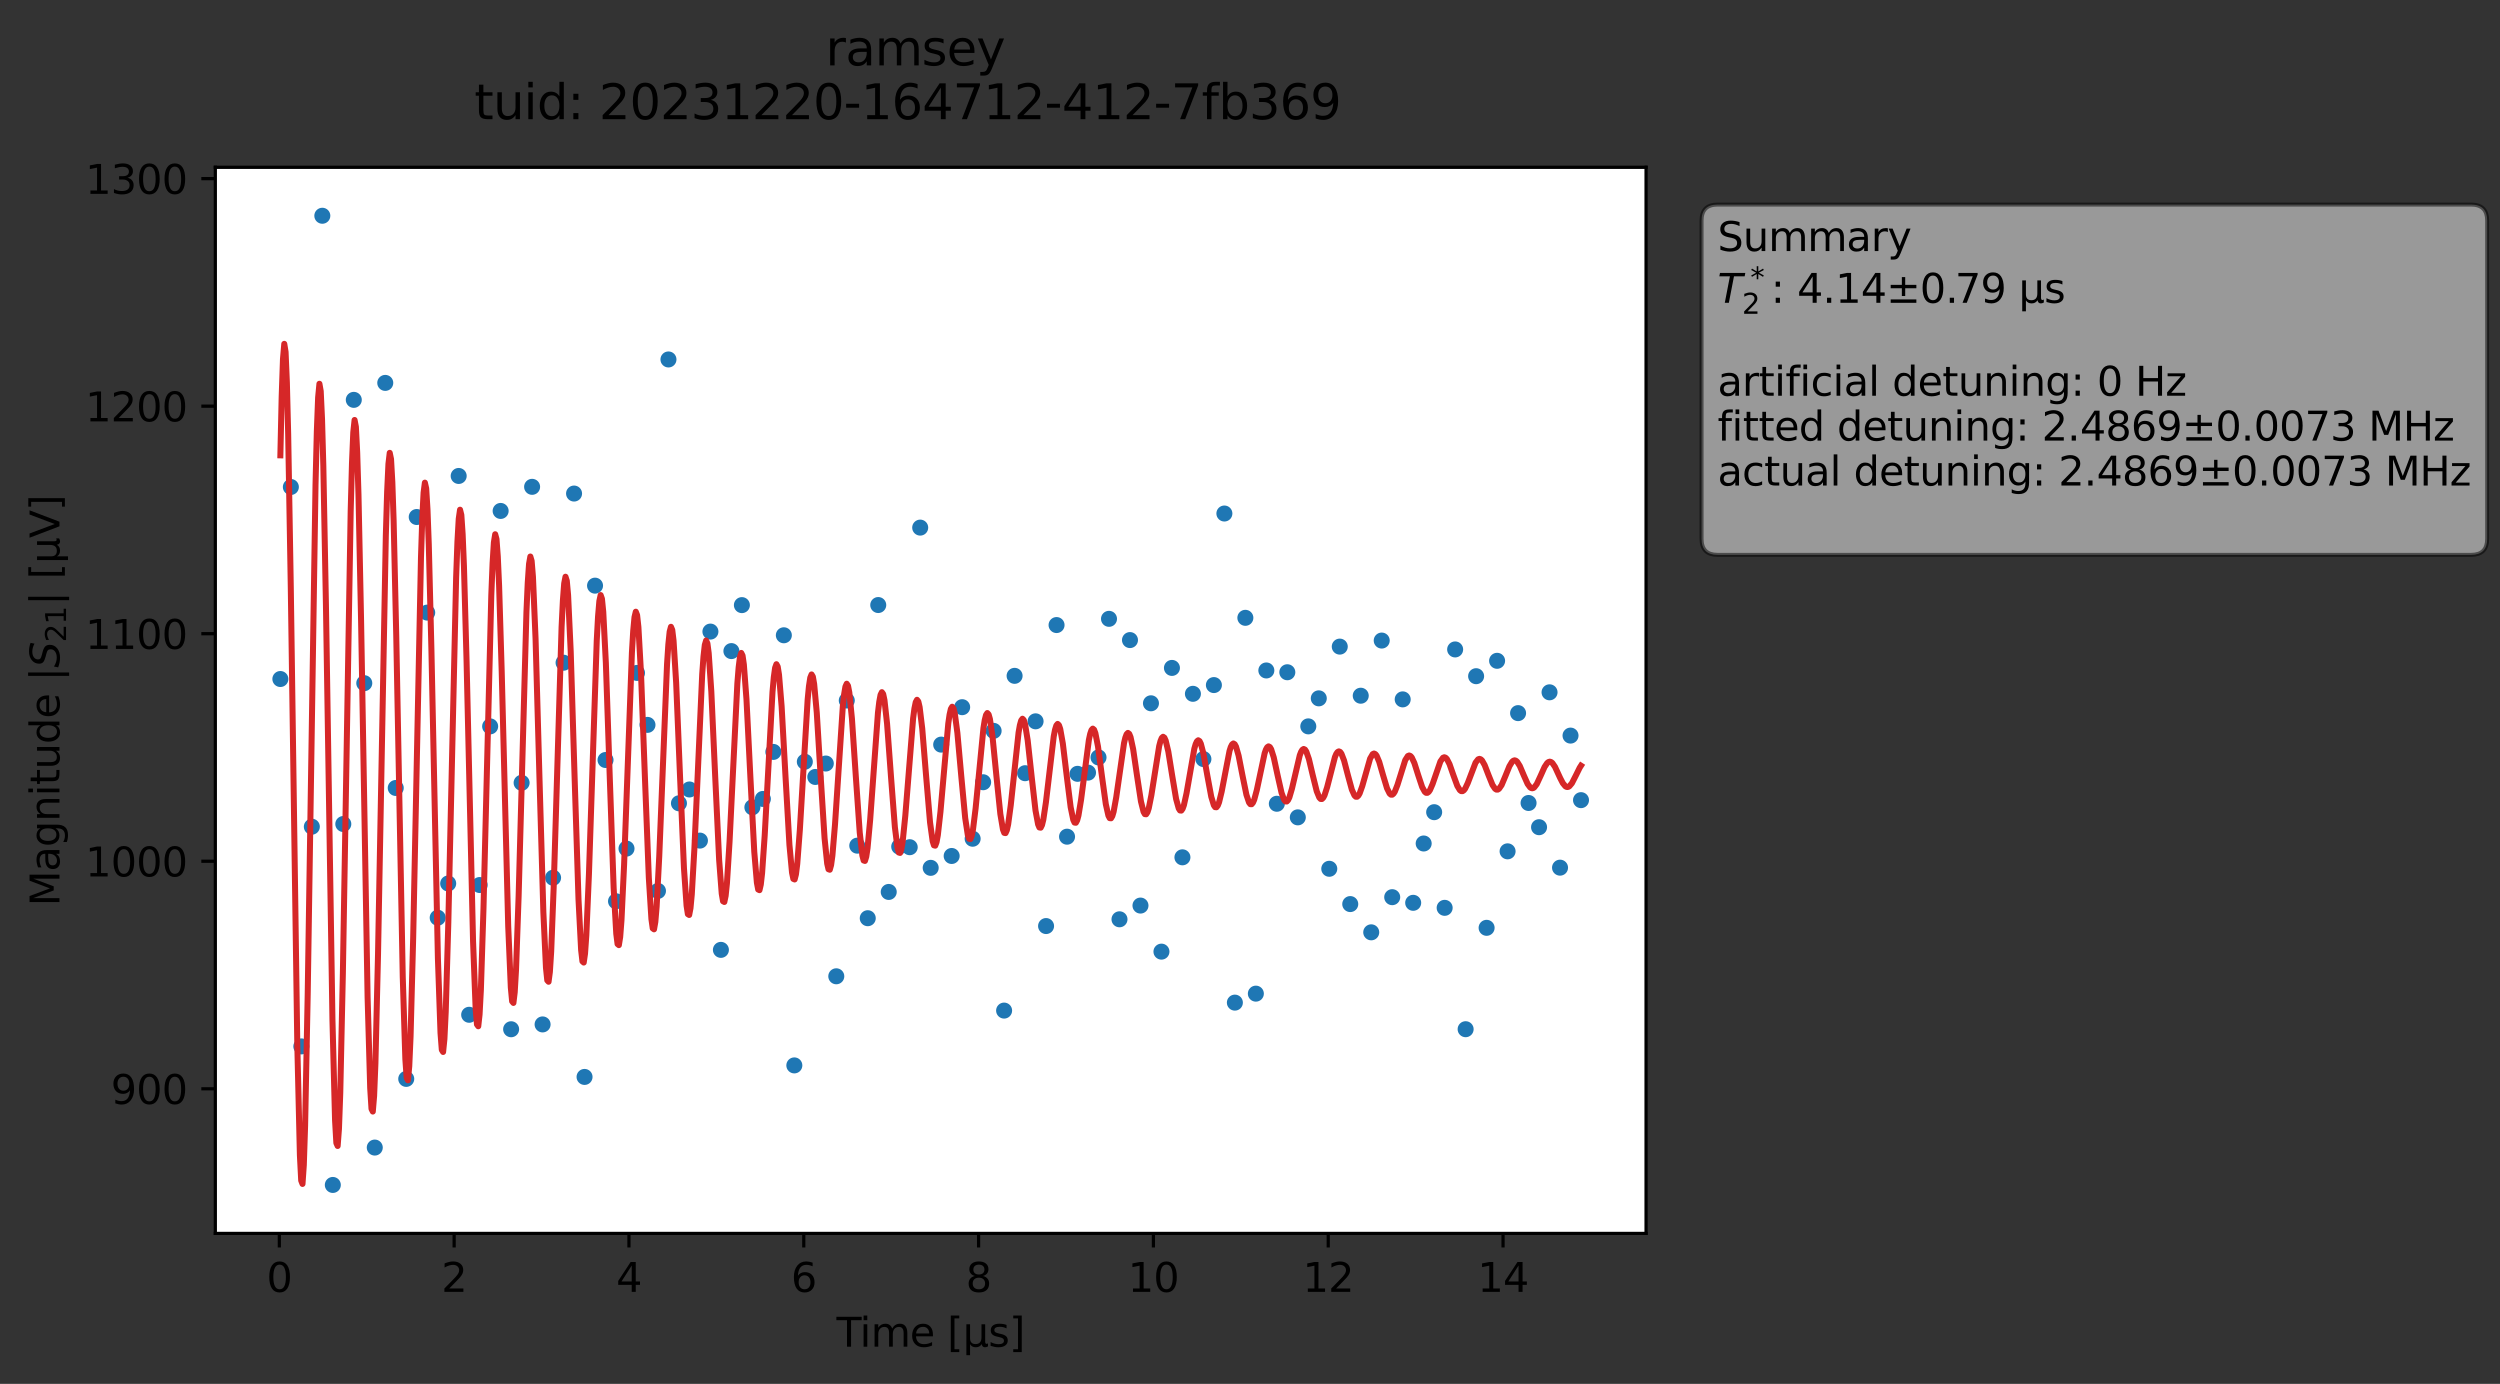 <?xml version="1.0" encoding="utf-8" standalone="no"?>
<!DOCTYPE svg PUBLIC "-//W3C//DTD SVG 1.1//EN"
  "http://www.w3.org/Graphics/SVG/1.1/DTD/svg11.dtd">
<svg xmlns:xlink="http://www.w3.org/1999/xlink" width="624.026pt" height="345.428pt" viewBox="0 0 624.026 345.428" xmlns="http://www.w3.org/2000/svg" version="1.1">
 <rect x="0" y="0" width="624.026" height="345.428" fill="#333333" stroke="none"/>
 <defs>
  <style type="text/css">*{stroke-linejoin: round; stroke-linecap: butt}</style>
 </defs>
 <g id="figure_1">
  <g id="patch_1">
   <path d="M 0 345.428 
L 624.026 345.428 
L 624.026 -0 
L 0 -0 
L 0 345.428 
z
" style="fill: none; opacity: 0"/>
  </g>
  <g id="axes_1">
   <g id="patch_2">
    <path d="M 53.75 307.872 
L 410.87 307.872 
L 410.87 41.76 
L 53.75 41.76 
z
" style="fill: #ffffff"/>
   </g>
   <g id="matplotlib.axis_1">
    <g id="xtick_1">
     <g id="line2d_1">
      <defs>
       <path id="m928ea05c27" d="M 0 0 
L 0 3.5 
" style="stroke: #000000; stroke-width: 0.8"/>
      </defs>
      <g>
       <use xlink:href="#m928ea05c27" x="69.721" y="307.872" style="stroke: #000000; stroke-width: 0.8"/>
      </g>
     </g>
     <g id="text_1">
      <!-- 0 -->
      <g transform="translate(66.54 322.47) scale(0.1 -0.1)">
       <defs>
        <path id="DejaVuSans-30" d="M 2034 4250 
Q 1547 4250 1301 3770 
Q 1056 3291 1056 2328 
Q 1056 1369 1301 889 
Q 1547 409 2034 409 
Q 2525 409 2770 889 
Q 3016 1369 3016 2328 
Q 3016 3291 2770 3770 
Q 2525 4250 2034 4250 
z
M 2034 4750 
Q 2819 4750 3233 4129 
Q 3647 3509 3647 2328 
Q 3647 1150 3233 529 
Q 2819 -91 2034 -91 
Q 1250 -91 836 529 
Q 422 1150 422 2328 
Q 422 3509 836 4129 
Q 1250 4750 2034 4750 
z
" transform="scale(0.016)"/>
       </defs>
       <use xlink:href="#DejaVuSans-30"/>
      </g>
     </g>
    </g>
    <g id="xtick_2">
     <g id="line2d_2">
      <g>
       <use xlink:href="#m928ea05c27" x="113.357" y="307.872" style="stroke: #000000; stroke-width: 0.8"/>
      </g>
     </g>
     <g id="text_2">
      <!-- 2 -->
      <g transform="translate(110.176 322.47) scale(0.1 -0.1)">
       <defs>
        <path id="DejaVuSans-32" d="M 1228 531 
L 3431 531 
L 3431 0 
L 469 0 
L 469 531 
Q 828 903 1448 1529 
Q 2069 2156 2228 2338 
Q 2531 2678 2651 2914 
Q 2772 3150 2772 3378 
Q 2772 3750 2511 3984 
Q 2250 4219 1831 4219 
Q 1534 4219 1204 4116 
Q 875 4013 500 3803 
L 500 4441 
Q 881 4594 1212 4672 
Q 1544 4750 1819 4750 
Q 2544 4750 2975 4387 
Q 3406 4025 3406 3419 
Q 3406 3131 3298 2873 
Q 3191 2616 2906 2266 
Q 2828 2175 2409 1742 
Q 1991 1309 1228 531 
z
" transform="scale(0.016)"/>
       </defs>
       <use xlink:href="#DejaVuSans-32"/>
      </g>
     </g>
    </g>
    <g id="xtick_3">
     <g id="line2d_3">
      <g>
       <use xlink:href="#m928ea05c27" x="156.994" y="307.872" style="stroke: #000000; stroke-width: 0.8"/>
      </g>
     </g>
     <g id="text_3">
      <!-- 4 -->
      <g transform="translate(153.812 322.47) scale(0.1 -0.1)">
       <defs>
        <path id="DejaVuSans-34" d="M 2419 4116 
L 825 1625 
L 2419 1625 
L 2419 4116 
z
M 2253 4666 
L 3047 4666 
L 3047 1625 
L 3713 1625 
L 3713 1100 
L 3047 1100 
L 3047 0 
L 2419 0 
L 2419 1100 
L 313 1100 
L 313 1709 
L 2253 4666 
z
" transform="scale(0.016)"/>
       </defs>
       <use xlink:href="#DejaVuSans-34"/>
      </g>
     </g>
    </g>
    <g id="xtick_4">
     <g id="line2d_4">
      <g>
       <use xlink:href="#m928ea05c27" x="200.63" y="307.872" style="stroke: #000000; stroke-width: 0.8"/>
      </g>
     </g>
     <g id="text_4">
      <!-- 6 -->
      <g transform="translate(197.449 322.47) scale(0.1 -0.1)">
       <defs>
        <path id="DejaVuSans-36" d="M 2113 2584 
Q 1688 2584 1439 2293 
Q 1191 2003 1191 1497 
Q 1191 994 1439 701 
Q 1688 409 2113 409 
Q 2538 409 2786 701 
Q 3034 994 3034 1497 
Q 3034 2003 2786 2293 
Q 2538 2584 2113 2584 
z
M 3366 4563 
L 3366 3988 
Q 3128 4100 2886 4159 
Q 2644 4219 2406 4219 
Q 1781 4219 1451 3797 
Q 1122 3375 1075 2522 
Q 1259 2794 1537 2939 
Q 1816 3084 2150 3084 
Q 2853 3084 3261 2657 
Q 3669 2231 3669 1497 
Q 3669 778 3244 343 
Q 2819 -91 2113 -91 
Q 1303 -91 875 529 
Q 447 1150 447 2328 
Q 447 3434 972 4092 
Q 1497 4750 2381 4750 
Q 2619 4750 2861 4703 
Q 3103 4656 3366 4563 
z
" transform="scale(0.016)"/>
       </defs>
       <use xlink:href="#DejaVuSans-36"/>
      </g>
     </g>
    </g>
    <g id="xtick_5">
     <g id="line2d_5">
      <g>
       <use xlink:href="#m928ea05c27" x="244.266" y="307.872" style="stroke: #000000; stroke-width: 0.8"/>
      </g>
     </g>
     <g id="text_5">
      <!-- 8 -->
      <g transform="translate(241.085 322.47) scale(0.1 -0.1)">
       <defs>
        <path id="DejaVuSans-38" d="M 2034 2216 
Q 1584 2216 1326 1975 
Q 1069 1734 1069 1313 
Q 1069 891 1326 650 
Q 1584 409 2034 409 
Q 2484 409 2743 651 
Q 3003 894 3003 1313 
Q 3003 1734 2745 1975 
Q 2488 2216 2034 2216 
z
M 1403 2484 
Q 997 2584 770 2862 
Q 544 3141 544 3541 
Q 544 4100 942 4425 
Q 1341 4750 2034 4750 
Q 2731 4750 3128 4425 
Q 3525 4100 3525 3541 
Q 3525 3141 3298 2862 
Q 3072 2584 2669 2484 
Q 3125 2378 3379 2068 
Q 3634 1759 3634 1313 
Q 3634 634 3220 271 
Q 2806 -91 2034 -91 
Q 1263 -91 848 271 
Q 434 634 434 1313 
Q 434 1759 690 2068 
Q 947 2378 1403 2484 
z
M 1172 3481 
Q 1172 3119 1398 2916 
Q 1625 2713 2034 2713 
Q 2441 2713 2670 2916 
Q 2900 3119 2900 3481 
Q 2900 3844 2670 4047 
Q 2441 4250 2034 4250 
Q 1625 4250 1398 4047 
Q 1172 3844 1172 3481 
z
" transform="scale(0.016)"/>
       </defs>
       <use xlink:href="#DejaVuSans-38"/>
      </g>
     </g>
    </g>
    <g id="xtick_6">
     <g id="line2d_6">
      <g>
       <use xlink:href="#m928ea05c27" x="287.903" y="307.872" style="stroke: #000000; stroke-width: 0.8"/>
      </g>
     </g>
     <g id="text_6">
      <!-- 10 -->
      <g transform="translate(281.54 322.47) scale(0.1 -0.1)">
       <defs>
        <path id="DejaVuSans-31" d="M 794 531 
L 1825 531 
L 1825 4091 
L 703 3866 
L 703 4441 
L 1819 4666 
L 2450 4666 
L 2450 531 
L 3481 531 
L 3481 0 
L 794 0 
L 794 531 
z
" transform="scale(0.016)"/>
       </defs>
       <use xlink:href="#DejaVuSans-31"/>
       <use xlink:href="#DejaVuSans-30" x="63.623"/>
      </g>
     </g>
    </g>
    <g id="xtick_7">
     <g id="line2d_7">
      <g>
       <use xlink:href="#m928ea05c27" x="331.539" y="307.872" style="stroke: #000000; stroke-width: 0.8"/>
      </g>
     </g>
     <g id="text_7">
      <!-- 12 -->
      <g transform="translate(325.177 322.47) scale(0.1 -0.1)">
       <use xlink:href="#DejaVuSans-31"/>
       <use xlink:href="#DejaVuSans-32" x="63.623"/>
      </g>
     </g>
    </g>
    <g id="xtick_8">
     <g id="line2d_8">
      <g>
       <use xlink:href="#m928ea05c27" x="375.175" y="307.872" style="stroke: #000000; stroke-width: 0.8"/>
      </g>
     </g>
     <g id="text_8">
      <!-- 14 -->
      <g transform="translate(368.813 322.47) scale(0.1 -0.1)">
       <use xlink:href="#DejaVuSans-31"/>
       <use xlink:href="#DejaVuSans-34" x="63.623"/>
      </g>
     </g>
    </g>
    <g id="text_9">
     <!-- Time [μs] -->
     <g transform="translate(208.8 336.149) scale(0.1 -0.1)">
      <defs>
       <path id="DejaVuSans-54" d="M -19 4666 
L 3928 4666 
L 3928 4134 
L 2272 4134 
L 2272 0 
L 1638 0 
L 1638 4134 
L -19 4134 
L -19 4666 
z
" transform="scale(0.016)"/>
       <path id="DejaVuSans-69" d="M 603 3500 
L 1178 3500 
L 1178 0 
L 603 0 
L 603 3500 
z
M 603 4863 
L 1178 4863 
L 1178 4134 
L 603 4134 
L 603 4863 
z
" transform="scale(0.016)"/>
       <path id="DejaVuSans-6d" d="M 3328 2828 
Q 3544 3216 3844 3400 
Q 4144 3584 4550 3584 
Q 5097 3584 5394 3201 
Q 5691 2819 5691 2113 
L 5691 0 
L 5113 0 
L 5113 2094 
Q 5113 2597 4934 2840 
Q 4756 3084 4391 3084 
Q 3944 3084 3684 2787 
Q 3425 2491 3425 1978 
L 3425 0 
L 2847 0 
L 2847 2094 
Q 2847 2600 2669 2842 
Q 2491 3084 2119 3084 
Q 1678 3084 1418 2786 
Q 1159 2488 1159 1978 
L 1159 0 
L 581 0 
L 581 3500 
L 1159 3500 
L 1159 2956 
Q 1356 3278 1631 3431 
Q 1906 3584 2284 3584 
Q 2666 3584 2933 3390 
Q 3200 3197 3328 2828 
z
" transform="scale(0.016)"/>
       <path id="DejaVuSans-65" d="M 3597 1894 
L 3597 1613 
L 953 1613 
Q 991 1019 1311 708 
Q 1631 397 2203 397 
Q 2534 397 2845 478 
Q 3156 559 3463 722 
L 3463 178 
Q 3153 47 2828 -22 
Q 2503 -91 2169 -91 
Q 1331 -91 842 396 
Q 353 884 353 1716 
Q 353 2575 817 3079 
Q 1281 3584 2069 3584 
Q 2775 3584 3186 3129 
Q 3597 2675 3597 1894 
z
M 3022 2063 
Q 3016 2534 2758 2815 
Q 2500 3097 2075 3097 
Q 1594 3097 1305 2825 
Q 1016 2553 972 2059 
L 3022 2063 
z
" transform="scale(0.016)"/>
       <path id="DejaVuSans-20" transform="scale(0.016)"/>
       <path id="DejaVuSans-5b" d="M 550 4863 
L 1875 4863 
L 1875 4416 
L 1125 4416 
L 1125 -397 
L 1875 -397 
L 1875 -844 
L 550 -844 
L 550 4863 
z
" transform="scale(0.016)"/>
       <path id="DejaVuSans-3bc" d="M 544 -1331 
L 544 3500 
L 1119 3500 
L 1119 1325 
Q 1119 872 1334 640 
Q 1550 409 1972 409 
Q 2434 409 2667 671 
Q 2900 934 2900 1459 
L 2900 3500 
L 3475 3500 
L 3475 806 
Q 3475 619 3529 530 
Q 3584 441 3700 441 
Q 3728 441 3778 458 
Q 3828 475 3916 513 
L 3916 50 
Q 3788 -22 3673 -56 
Q 3559 -91 3450 -91 
Q 3234 -91 3106 31 
Q 2978 153 2931 403 
Q 2775 156 2548 32 
Q 2322 -91 2016 -91 
Q 1697 -91 1473 31 
Q 1250 153 1119 397 
L 1119 -1331 
L 544 -1331 
z
" transform="scale(0.016)"/>
       <path id="DejaVuSans-73" d="M 2834 3397 
L 2834 2853 
Q 2591 2978 2328 3040 
Q 2066 3103 1784 3103 
Q 1356 3103 1142 2972 
Q 928 2841 928 2578 
Q 928 2378 1081 2264 
Q 1234 2150 1697 2047 
L 1894 2003 
Q 2506 1872 2764 1633 
Q 3022 1394 3022 966 
Q 3022 478 2636 193 
Q 2250 -91 1575 -91 
Q 1294 -91 989 -36 
Q 684 19 347 128 
L 347 722 
Q 666 556 975 473 
Q 1284 391 1588 391 
Q 1994 391 2212 530 
Q 2431 669 2431 922 
Q 2431 1156 2273 1281 
Q 2116 1406 1581 1522 
L 1381 1569 
Q 847 1681 609 1914 
Q 372 2147 372 2553 
Q 372 3047 722 3315 
Q 1072 3584 1716 3584 
Q 2034 3584 2315 3537 
Q 2597 3491 2834 3397 
z
" transform="scale(0.016)"/>
       <path id="DejaVuSans-5d" d="M 1947 4863 
L 1947 -844 
L 622 -844 
L 622 -397 
L 1369 -397 
L 1369 4416 
L 622 4416 
L 622 4863 
L 1947 4863 
z
" transform="scale(0.016)"/>
      </defs>
      <use xlink:href="#DejaVuSans-54"/>
      <use xlink:href="#DejaVuSans-69" x="57.959"/>
      <use xlink:href="#DejaVuSans-6d" x="85.742"/>
      <use xlink:href="#DejaVuSans-65" x="183.154"/>
      <use xlink:href="#DejaVuSans-20" x="244.678"/>
      <use xlink:href="#DejaVuSans-5b" x="276.465"/>
      <use xlink:href="#DejaVuSans-3bc" x="315.479"/>
      <use xlink:href="#DejaVuSans-73" x="379.102"/>
      <use xlink:href="#DejaVuSans-5d" x="431.201"/>
     </g>
    </g>
   </g>
   <g id="matplotlib.axis_2">
    <g id="ytick_1">
     <g id="line2d_9">
      <defs>
       <path id="m380beead5b" d="M 0 0 
L -3.5 0 
" style="stroke: #000000; stroke-width: 0.8"/>
      </defs>
      <g>
       <use xlink:href="#m380beead5b" x="53.75" y="271.768" style="stroke: #000000; stroke-width: 0.8"/>
      </g>
     </g>
     <g id="text_10">
      <!-- 900 -->
      <g transform="translate(27.663 275.567) scale(0.1 -0.1)">
       <defs>
        <path id="DejaVuSans-39" d="M 703 97 
L 703 672 
Q 941 559 1184 500 
Q 1428 441 1663 441 
Q 2288 441 2617 861 
Q 2947 1281 2994 2138 
Q 2813 1869 2534 1725 
Q 2256 1581 1919 1581 
Q 1219 1581 811 2004 
Q 403 2428 403 3163 
Q 403 3881 828 4315 
Q 1253 4750 1959 4750 
Q 2769 4750 3195 4129 
Q 3622 3509 3622 2328 
Q 3622 1225 3098 567 
Q 2575 -91 1691 -91 
Q 1453 -91 1209 -44 
Q 966 3 703 97 
z
M 1959 2075 
Q 2384 2075 2632 2365 
Q 2881 2656 2881 3163 
Q 2881 3666 2632 3958 
Q 2384 4250 1959 4250 
Q 1534 4250 1286 3958 
Q 1038 3666 1038 3163 
Q 1038 2656 1286 2365 
Q 1534 2075 1959 2075 
z
" transform="scale(0.016)"/>
       </defs>
       <use xlink:href="#DejaVuSans-39"/>
       <use xlink:href="#DejaVuSans-30" x="63.623"/>
       <use xlink:href="#DejaVuSans-30" x="127.246"/>
      </g>
     </g>
    </g>
    <g id="ytick_2">
     <g id="line2d_10">
      <g>
       <use xlink:href="#m380beead5b" x="53.75" y="214.973" style="stroke: #000000; stroke-width: 0.8"/>
      </g>
     </g>
     <g id="text_11">
      <!-- 1000 -->
      <g transform="translate(21.3 218.772) scale(0.1 -0.1)">
       <use xlink:href="#DejaVuSans-31"/>
       <use xlink:href="#DejaVuSans-30" x="63.623"/>
       <use xlink:href="#DejaVuSans-30" x="127.246"/>
       <use xlink:href="#DejaVuSans-30" x="190.869"/>
      </g>
     </g>
    </g>
    <g id="ytick_3">
     <g id="line2d_11">
      <g>
       <use xlink:href="#m380beead5b" x="53.75" y="158.178" style="stroke: #000000; stroke-width: 0.8"/>
      </g>
     </g>
     <g id="text_12">
      <!-- 1100 -->
      <g transform="translate(21.3 161.978) scale(0.1 -0.1)">
       <use xlink:href="#DejaVuSans-31"/>
       <use xlink:href="#DejaVuSans-31" x="63.623"/>
       <use xlink:href="#DejaVuSans-30" x="127.246"/>
       <use xlink:href="#DejaVuSans-30" x="190.869"/>
      </g>
     </g>
    </g>
    <g id="ytick_4">
     <g id="line2d_12">
      <g>
       <use xlink:href="#m380beead5b" x="53.75" y="101.384" style="stroke: #000000; stroke-width: 0.8"/>
      </g>
     </g>
     <g id="text_13">
      <!-- 1200 -->
      <g transform="translate(21.3 105.183) scale(0.1 -0.1)">
       <use xlink:href="#DejaVuSans-31"/>
       <use xlink:href="#DejaVuSans-32" x="63.623"/>
       <use xlink:href="#DejaVuSans-30" x="127.246"/>
       <use xlink:href="#DejaVuSans-30" x="190.869"/>
      </g>
     </g>
    </g>
    <g id="ytick_5">
     <g id="line2d_13">
      <g>
       <use xlink:href="#m380beead5b" x="53.75" y="44.589" style="stroke: #000000; stroke-width: 0.8"/>
      </g>
     </g>
     <g id="text_14">
      <!-- 1300 -->
      <g transform="translate(21.3 48.388) scale(0.1 -0.1)">
       <defs>
        <path id="DejaVuSans-33" d="M 2597 2516 
Q 3050 2419 3304 2112 
Q 3559 1806 3559 1356 
Q 3559 666 3084 287 
Q 2609 -91 1734 -91 
Q 1441 -91 1130 -33 
Q 819 25 488 141 
L 488 750 
Q 750 597 1062 519 
Q 1375 441 1716 441 
Q 2309 441 2620 675 
Q 2931 909 2931 1356 
Q 2931 1769 2642 2001 
Q 2353 2234 1838 2234 
L 1294 2234 
L 1294 2753 
L 1863 2753 
Q 2328 2753 2575 2939 
Q 2822 3125 2822 3475 
Q 2822 3834 2567 4026 
Q 2313 4219 1838 4219 
Q 1578 4219 1281 4162 
Q 984 4106 628 3988 
L 628 4550 
Q 988 4650 1302 4700 
Q 1616 4750 1894 4750 
Q 2613 4750 3031 4423 
Q 3450 4097 3450 3541 
Q 3450 3153 3228 2886 
Q 3006 2619 2597 2516 
z
" transform="scale(0.016)"/>
       </defs>
       <use xlink:href="#DejaVuSans-31"/>
       <use xlink:href="#DejaVuSans-33" x="63.623"/>
       <use xlink:href="#DejaVuSans-30" x="127.246"/>
       <use xlink:href="#DejaVuSans-30" x="190.869"/>
      </g>
     </g>
    </g>
    <g id="text_15">
     <!-- Magnitude |$S_{21}|$ [μV] -->
     <g transform="translate(14.9 226.166) rotate(-90) scale(0.1 -0.1)">
      <defs>
       <path id="DejaVuSans-4d" d="M 628 4666 
L 1569 4666 
L 2759 1491 
L 3956 4666 
L 4897 4666 
L 4897 0 
L 4281 0 
L 4281 4097 
L 3078 897 
L 2444 897 
L 1241 4097 
L 1241 0 
L 628 0 
L 628 4666 
z
" transform="scale(0.016)"/>
       <path id="DejaVuSans-61" d="M 2194 1759 
Q 1497 1759 1228 1600 
Q 959 1441 959 1056 
Q 959 750 1161 570 
Q 1363 391 1709 391 
Q 2188 391 2477 730 
Q 2766 1069 2766 1631 
L 2766 1759 
L 2194 1759 
z
M 3341 1997 
L 3341 0 
L 2766 0 
L 2766 531 
Q 2569 213 2275 61 
Q 1981 -91 1556 -91 
Q 1019 -91 701 211 
Q 384 513 384 1019 
Q 384 1609 779 1909 
Q 1175 2209 1959 2209 
L 2766 2209 
L 2766 2266 
Q 2766 2663 2505 2880 
Q 2244 3097 1772 3097 
Q 1472 3097 1187 3025 
Q 903 2953 641 2809 
L 641 3341 
Q 956 3463 1253 3523 
Q 1550 3584 1831 3584 
Q 2591 3584 2966 3190 
Q 3341 2797 3341 1997 
z
" transform="scale(0.016)"/>
       <path id="DejaVuSans-67" d="M 2906 1791 
Q 2906 2416 2648 2759 
Q 2391 3103 1925 3103 
Q 1463 3103 1205 2759 
Q 947 2416 947 1791 
Q 947 1169 1205 825 
Q 1463 481 1925 481 
Q 2391 481 2648 825 
Q 2906 1169 2906 1791 
z
M 3481 434 
Q 3481 -459 3084 -895 
Q 2688 -1331 1869 -1331 
Q 1566 -1331 1297 -1286 
Q 1028 -1241 775 -1147 
L 775 -588 
Q 1028 -725 1275 -790 
Q 1522 -856 1778 -856 
Q 2344 -856 2625 -561 
Q 2906 -266 2906 331 
L 2906 616 
Q 2728 306 2450 153 
Q 2172 0 1784 0 
Q 1141 0 747 490 
Q 353 981 353 1791 
Q 353 2603 747 3093 
Q 1141 3584 1784 3584 
Q 2172 3584 2450 3431 
Q 2728 3278 2906 2969 
L 2906 3500 
L 3481 3500 
L 3481 434 
z
" transform="scale(0.016)"/>
       <path id="DejaVuSans-6e" d="M 3513 2113 
L 3513 0 
L 2938 0 
L 2938 2094 
Q 2938 2591 2744 2837 
Q 2550 3084 2163 3084 
Q 1697 3084 1428 2787 
Q 1159 2491 1159 1978 
L 1159 0 
L 581 0 
L 581 3500 
L 1159 3500 
L 1159 2956 
Q 1366 3272 1645 3428 
Q 1925 3584 2291 3584 
Q 2894 3584 3203 3211 
Q 3513 2838 3513 2113 
z
" transform="scale(0.016)"/>
       <path id="DejaVuSans-74" d="M 1172 4494 
L 1172 3500 
L 2356 3500 
L 2356 3053 
L 1172 3053 
L 1172 1153 
Q 1172 725 1289 603 
Q 1406 481 1766 481 
L 2356 481 
L 2356 0 
L 1766 0 
Q 1100 0 847 248 
Q 594 497 594 1153 
L 594 3053 
L 172 3053 
L 172 3500 
L 594 3500 
L 594 4494 
L 1172 4494 
z
" transform="scale(0.016)"/>
       <path id="DejaVuSans-75" d="M 544 1381 
L 544 3500 
L 1119 3500 
L 1119 1403 
Q 1119 906 1312 657 
Q 1506 409 1894 409 
Q 2359 409 2629 706 
Q 2900 1003 2900 1516 
L 2900 3500 
L 3475 3500 
L 3475 0 
L 2900 0 
L 2900 538 
Q 2691 219 2414 64 
Q 2138 -91 1772 -91 
Q 1169 -91 856 284 
Q 544 659 544 1381 
z
M 1991 3584 
L 1991 3584 
z
" transform="scale(0.016)"/>
       <path id="DejaVuSans-64" d="M 2906 2969 
L 2906 4863 
L 3481 4863 
L 3481 0 
L 2906 0 
L 2906 525 
Q 2725 213 2448 61 
Q 2172 -91 1784 -91 
Q 1150 -91 751 415 
Q 353 922 353 1747 
Q 353 2572 751 3078 
Q 1150 3584 1784 3584 
Q 2172 3584 2448 3432 
Q 2725 3281 2906 2969 
z
M 947 1747 
Q 947 1113 1208 752 
Q 1469 391 1925 391 
Q 2381 391 2643 752 
Q 2906 1113 2906 1747 
Q 2906 2381 2643 2742 
Q 2381 3103 1925 3103 
Q 1469 3103 1208 2742 
Q 947 2381 947 1747 
z
" transform="scale(0.016)"/>
       <path id="DejaVuSans-7c" d="M 1344 4891 
L 1344 -1509 
L 813 -1509 
L 813 4891 
L 1344 4891 
z
" transform="scale(0.016)"/>
       <path id="DejaVuSans-Oblique-53" d="M 3859 4513 
L 3738 3897 
Q 3422 4066 3111 4152 
Q 2800 4238 2509 4238 
Q 1944 4238 1609 3991 
Q 1275 3744 1275 3334 
Q 1275 3109 1398 2989 
Q 1522 2869 2034 2731 
L 2413 2638 
Q 3053 2472 3303 2217 
Q 3553 1963 3553 1503 
Q 3553 797 2998 353 
Q 2444 -91 1538 -91 
Q 1166 -91 791 -17 
Q 416 56 38 206 
L 166 856 
Q 513 641 861 531 
Q 1209 422 1556 422 
Q 2147 422 2503 684 
Q 2859 947 2859 1369 
Q 2859 1650 2717 1795 
Q 2575 1941 2106 2059 
L 1728 2156 
Q 1081 2325 845 2545 
Q 609 2766 609 3163 
Q 609 3859 1145 4304 
Q 1681 4750 2541 4750 
Q 2875 4750 3203 4690 
Q 3531 4631 3859 4513 
z
" transform="scale(0.016)"/>
       <path id="DejaVuSans-56" d="M 1831 0 
L 50 4666 
L 709 4666 
L 2188 738 
L 3669 4666 
L 4325 4666 
L 2547 0 
L 1831 0 
z
" transform="scale(0.016)"/>
      </defs>
      <use xlink:href="#DejaVuSans-4d" transform="translate(0 0.578)"/>
      <use xlink:href="#DejaVuSans-61" transform="translate(86.279 0.578)"/>
      <use xlink:href="#DejaVuSans-67" transform="translate(147.559 0.578)"/>
      <use xlink:href="#DejaVuSans-6e" transform="translate(211.035 0.578)"/>
      <use xlink:href="#DejaVuSans-69" transform="translate(274.414 0.578)"/>
      <use xlink:href="#DejaVuSans-74" transform="translate(302.197 0.578)"/>
      <use xlink:href="#DejaVuSans-75" transform="translate(341.406 0.578)"/>
      <use xlink:href="#DejaVuSans-64" transform="translate(404.785 0.578)"/>
      <use xlink:href="#DejaVuSans-65" transform="translate(468.262 0.578)"/>
      <use xlink:href="#DejaVuSans-20" transform="translate(529.785 0.578)"/>
      <use xlink:href="#DejaVuSans-7c" transform="translate(561.572 0.578)"/>
      <use xlink:href="#DejaVuSans-Oblique-53" transform="translate(595.264 0.578)"/>
      <use xlink:href="#DejaVuSans-32" transform="translate(658.74 -15.828) scale(0.7)"/>
      <use xlink:href="#DejaVuSans-31" transform="translate(703.276 -15.828) scale(0.7)"/>
      <use xlink:href="#DejaVuSans-7c" transform="translate(750.547 0.578)"/>
      <use xlink:href="#DejaVuSans-20" transform="translate(784.238 0.578)"/>
      <use xlink:href="#DejaVuSans-5b" transform="translate(816.025 0.578)"/>
      <use xlink:href="#DejaVuSans-3bc" transform="translate(855.039 0.578)"/>
      <use xlink:href="#DejaVuSans-56" transform="translate(918.662 0.578)"/>
      <use xlink:href="#DejaVuSans-5d" transform="translate(987.07 0.578)"/>
     </g>
    </g>
   </g>
   <g id="line2d_14">
    <defs>
     <path id="m28905e0aef" d="M 0 1.5 
C 0.398 1.5 0.779 1.342 1.061 1.061 
C 1.342 0.779 1.5 0.398 1.5 0 
C 1.5 -0.398 1.342 -0.779 1.061 -1.061 
C 0.779 -1.342 0.398 -1.5 0 -1.5 
C -0.398 -1.5 -0.779 -1.342 -1.061 -1.061 
C -1.342 -0.779 -1.5 -0.398 -1.5 0 
C -1.5 0.398 -1.342 0.779 -1.061 1.061 
C -0.779 1.342 -0.398 1.5 0 1.5 
z
" style="stroke: #1f77b4"/>
    </defs>
    <g clip-path="url(#p1ee354ff90)">
     <use xlink:href="#m28905e0aef" x="69.983" y="169.489" style="fill: #1f77b4; stroke: #1f77b4"/>
     <use xlink:href="#m28905e0aef" x="72.601" y="121.559" style="fill: #1f77b4; stroke: #1f77b4"/>
     <use xlink:href="#m28905e0aef" x="75.219" y="261.193" style="fill: #1f77b4; stroke: #1f77b4"/>
     <use xlink:href="#m28905e0aef" x="77.837" y="206.353" style="fill: #1f77b4; stroke: #1f77b4"/>
     <use xlink:href="#m28905e0aef" x="80.455" y="53.856" style="fill: #1f77b4; stroke: #1f77b4"/>
     <use xlink:href="#m28905e0aef" x="83.074" y="295.776" style="fill: #1f77b4; stroke: #1f77b4"/>
     <use xlink:href="#m28905e0aef" x="85.692" y="205.682" style="fill: #1f77b4; stroke: #1f77b4"/>
     <use xlink:href="#m28905e0aef" x="88.31" y="99.809" style="fill: #1f77b4; stroke: #1f77b4"/>
     <use xlink:href="#m28905e0aef" x="90.928" y="170.527" style="fill: #1f77b4; stroke: #1f77b4"/>
     <use xlink:href="#m28905e0aef" x="93.546" y="286.445" style="fill: #1f77b4; stroke: #1f77b4"/>
     <use xlink:href="#m28905e0aef" x="96.165" y="95.575" style="fill: #1f77b4; stroke: #1f77b4"/>
     <use xlink:href="#m28905e0aef" x="98.783" y="196.685" style="fill: #1f77b4; stroke: #1f77b4"/>
     <use xlink:href="#m28905e0aef" x="101.401" y="269.304" style="fill: #1f77b4; stroke: #1f77b4"/>
     <use xlink:href="#m28905e0aef" x="104.019" y="129.05" style="fill: #1f77b4; stroke: #1f77b4"/>
     <use xlink:href="#m28905e0aef" x="106.637" y="152.911" style="fill: #1f77b4; stroke: #1f77b4"/>
     <use xlink:href="#m28905e0aef" x="109.255" y="229.072" style="fill: #1f77b4; stroke: #1f77b4"/>
     <use xlink:href="#m28905e0aef" x="111.874" y="220.526" style="fill: #1f77b4; stroke: #1f77b4"/>
     <use xlink:href="#m28905e0aef" x="114.492" y="118.805" style="fill: #1f77b4; stroke: #1f77b4"/>
     <use xlink:href="#m28905e0aef" x="117.11" y="253.301" style="fill: #1f77b4; stroke: #1f77b4"/>
     <use xlink:href="#m28905e0aef" x="119.728" y="220.913" style="fill: #1f77b4; stroke: #1f77b4"/>
     <use xlink:href="#m28905e0aef" x="122.346" y="181.311" style="fill: #1f77b4; stroke: #1f77b4"/>
     <use xlink:href="#m28905e0aef" x="124.965" y="127.537" style="fill: #1f77b4; stroke: #1f77b4"/>
     <use xlink:href="#m28905e0aef" x="127.583" y="256.912" style="fill: #1f77b4; stroke: #1f77b4"/>
     <use xlink:href="#m28905e0aef" x="130.201" y="195.394" style="fill: #1f77b4; stroke: #1f77b4"/>
     <use xlink:href="#m28905e0aef" x="132.819" y="121.518" style="fill: #1f77b4; stroke: #1f77b4"/>
     <use xlink:href="#m28905e0aef" x="135.437" y="255.707" style="fill: #1f77b4; stroke: #1f77b4"/>
     <use xlink:href="#m28905e0aef" x="138.055" y="219.093" style="fill: #1f77b4; stroke: #1f77b4"/>
     <use xlink:href="#m28905e0aef" x="140.674" y="165.418" style="fill: #1f77b4; stroke: #1f77b4"/>
     <use xlink:href="#m28905e0aef" x="143.292" y="123.196" style="fill: #1f77b4; stroke: #1f77b4"/>
     <use xlink:href="#m28905e0aef" x="145.91" y="268.813" style="fill: #1f77b4; stroke: #1f77b4"/>
     <use xlink:href="#m28905e0aef" x="148.528" y="146.185" style="fill: #1f77b4; stroke: #1f77b4"/>
     <use xlink:href="#m28905e0aef" x="151.146" y="189.704" style="fill: #1f77b4; stroke: #1f77b4"/>
     <use xlink:href="#m28905e0aef" x="153.765" y="224.965" style="fill: #1f77b4; stroke: #1f77b4"/>
     <use xlink:href="#m28905e0aef" x="156.383" y="211.816" style="fill: #1f77b4; stroke: #1f77b4"/>
     <use xlink:href="#m28905e0aef" x="159.001" y="167.969" style="fill: #1f77b4; stroke: #1f77b4"/>
     <use xlink:href="#m28905e0aef" x="161.619" y="180.938" style="fill: #1f77b4; stroke: #1f77b4"/>
     <use xlink:href="#m28905e0aef" x="164.237" y="222.385" style="fill: #1f77b4; stroke: #1f77b4"/>
     <use xlink:href="#m28905e0aef" x="166.855" y="89.725" style="fill: #1f77b4; stroke: #1f77b4"/>
     <use xlink:href="#m28905e0aef" x="169.474" y="200.512" style="fill: #1f77b4; stroke: #1f77b4"/>
     <use xlink:href="#m28905e0aef" x="172.092" y="197.061" style="fill: #1f77b4; stroke: #1f77b4"/>
     <use xlink:href="#m28905e0aef" x="174.71" y="209.822" style="fill: #1f77b4; stroke: #1f77b4"/>
     <use xlink:href="#m28905e0aef" x="177.328" y="157.651" style="fill: #1f77b4; stroke: #1f77b4"/>
     <use xlink:href="#m28905e0aef" x="179.946" y="237.097" style="fill: #1f77b4; stroke: #1f77b4"/>
     <use xlink:href="#m28905e0aef" x="182.565" y="162.519" style="fill: #1f77b4; stroke: #1f77b4"/>
     <use xlink:href="#m28905e0aef" x="185.183" y="151.045" style="fill: #1f77b4; stroke: #1f77b4"/>
     <use xlink:href="#m28905e0aef" x="187.801" y="201.509" style="fill: #1f77b4; stroke: #1f77b4"/>
     <use xlink:href="#m28905e0aef" x="190.419" y="199.424" style="fill: #1f77b4; stroke: #1f77b4"/>
     <use xlink:href="#m28905e0aef" x="193.037" y="187.686" style="fill: #1f77b4; stroke: #1f77b4"/>
     <use xlink:href="#m28905e0aef" x="195.655" y="158.572" style="fill: #1f77b4; stroke: #1f77b4"/>
     <use xlink:href="#m28905e0aef" x="198.274" y="265.936" style="fill: #1f77b4; stroke: #1f77b4"/>
     <use xlink:href="#m28905e0aef" x="200.892" y="190.139" style="fill: #1f77b4; stroke: #1f77b4"/>
     <use xlink:href="#m28905e0aef" x="203.51" y="193.938" style="fill: #1f77b4; stroke: #1f77b4"/>
     <use xlink:href="#m28905e0aef" x="206.128" y="190.584" style="fill: #1f77b4; stroke: #1f77b4"/>
     <use xlink:href="#m28905e0aef" x="208.746" y="243.692" style="fill: #1f77b4; stroke: #1f77b4"/>
     <use xlink:href="#m28905e0aef" x="211.365" y="174.85" style="fill: #1f77b4; stroke: #1f77b4"/>
     <use xlink:href="#m28905e0aef" x="213.983" y="211.086" style="fill: #1f77b4; stroke: #1f77b4"/>
     <use xlink:href="#m28905e0aef" x="216.601" y="229.196" style="fill: #1f77b4; stroke: #1f77b4"/>
     <use xlink:href="#m28905e0aef" x="219.219" y="151.023" style="fill: #1f77b4; stroke: #1f77b4"/>
     <use xlink:href="#m28905e0aef" x="221.837" y="222.638" style="fill: #1f77b4; stroke: #1f77b4"/>
     <use xlink:href="#m28905e0aef" x="224.455" y="211.332" style="fill: #1f77b4; stroke: #1f77b4"/>
     <use xlink:href="#m28905e0aef" x="227.074" y="211.47" style="fill: #1f77b4; stroke: #1f77b4"/>
     <use xlink:href="#m28905e0aef" x="229.692" y="131.697" style="fill: #1f77b4; stroke: #1f77b4"/>
     <use xlink:href="#m28905e0aef" x="232.31" y="216.622" style="fill: #1f77b4; stroke: #1f77b4"/>
     <use xlink:href="#m28905e0aef" x="234.928" y="185.865" style="fill: #1f77b4; stroke: #1f77b4"/>
     <use xlink:href="#m28905e0aef" x="237.546" y="213.66" style="fill: #1f77b4; stroke: #1f77b4"/>
     <use xlink:href="#m28905e0aef" x="240.165" y="176.521" style="fill: #1f77b4; stroke: #1f77b4"/>
     <use xlink:href="#m28905e0aef" x="242.783" y="209.356" style="fill: #1f77b4; stroke: #1f77b4"/>
     <use xlink:href="#m28905e0aef" x="245.401" y="195.256" style="fill: #1f77b4; stroke: #1f77b4"/>
     <use xlink:href="#m28905e0aef" x="248.019" y="182.431" style="fill: #1f77b4; stroke: #1f77b4"/>
     <use xlink:href="#m28905e0aef" x="250.637" y="252.253" style="fill: #1f77b4; stroke: #1f77b4"/>
     <use xlink:href="#m28905e0aef" x="253.255" y="168.697" style="fill: #1f77b4; stroke: #1f77b4"/>
     <use xlink:href="#m28905e0aef" x="255.874" y="193" style="fill: #1f77b4; stroke: #1f77b4"/>
     <use xlink:href="#m28905e0aef" x="258.492" y="180.051" style="fill: #1f77b4; stroke: #1f77b4"/>
     <use xlink:href="#m28905e0aef" x="261.11" y="231.152" style="fill: #1f77b4; stroke: #1f77b4"/>
     <use xlink:href="#m28905e0aef" x="263.728" y="156.02" style="fill: #1f77b4; stroke: #1f77b4"/>
     <use xlink:href="#m28905e0aef" x="266.346" y="208.846" style="fill: #1f77b4; stroke: #1f77b4"/>
     <use xlink:href="#m28905e0aef" x="268.965" y="193.157" style="fill: #1f77b4; stroke: #1f77b4"/>
     <use xlink:href="#m28905e0aef" x="271.583" y="192.859" style="fill: #1f77b4; stroke: #1f77b4"/>
     <use xlink:href="#m28905e0aef" x="274.201" y="189.061" style="fill: #1f77b4; stroke: #1f77b4"/>
     <use xlink:href="#m28905e0aef" x="276.819" y="154.467" style="fill: #1f77b4; stroke: #1f77b4"/>
     <use xlink:href="#m28905e0aef" x="279.437" y="229.466" style="fill: #1f77b4; stroke: #1f77b4"/>
     <use xlink:href="#m28905e0aef" x="282.055" y="159.77" style="fill: #1f77b4; stroke: #1f77b4"/>
     <use xlink:href="#m28905e0aef" x="284.674" y="226.04" style="fill: #1f77b4; stroke: #1f77b4"/>
     <use xlink:href="#m28905e0aef" x="287.292" y="175.551" style="fill: #1f77b4; stroke: #1f77b4"/>
     <use xlink:href="#m28905e0aef" x="289.91" y="237.538" style="fill: #1f77b4; stroke: #1f77b4"/>
     <use xlink:href="#m28905e0aef" x="292.528" y="166.719" style="fill: #1f77b4; stroke: #1f77b4"/>
     <use xlink:href="#m28905e0aef" x="295.146" y="213.996" style="fill: #1f77b4; stroke: #1f77b4"/>
     <use xlink:href="#m28905e0aef" x="297.765" y="173.183" style="fill: #1f77b4; stroke: #1f77b4"/>
     <use xlink:href="#m28905e0aef" x="300.383" y="189.467" style="fill: #1f77b4; stroke: #1f77b4"/>
     <use xlink:href="#m28905e0aef" x="303.001" y="171.001" style="fill: #1f77b4; stroke: #1f77b4"/>
     <use xlink:href="#m28905e0aef" x="305.619" y="128.179" style="fill: #1f77b4; stroke: #1f77b4"/>
     <use xlink:href="#m28905e0aef" x="308.237" y="250.266" style="fill: #1f77b4; stroke: #1f77b4"/>
     <use xlink:href="#m28905e0aef" x="310.855" y="154.216" style="fill: #1f77b4; stroke: #1f77b4"/>
     <use xlink:href="#m28905e0aef" x="313.474" y="248.024" style="fill: #1f77b4; stroke: #1f77b4"/>
     <use xlink:href="#m28905e0aef" x="316.092" y="167.355" style="fill: #1f77b4; stroke: #1f77b4"/>
     <use xlink:href="#m28905e0aef" x="318.71" y="200.628" style="fill: #1f77b4; stroke: #1f77b4"/>
     <use xlink:href="#m28905e0aef" x="321.328" y="167.8" style="fill: #1f77b4; stroke: #1f77b4"/>
     <use xlink:href="#m28905e0aef" x="323.946" y="204.02" style="fill: #1f77b4; stroke: #1f77b4"/>
     <use xlink:href="#m28905e0aef" x="326.565" y="181.31" style="fill: #1f77b4; stroke: #1f77b4"/>
     <use xlink:href="#m28905e0aef" x="329.183" y="174.314" style="fill: #1f77b4; stroke: #1f77b4"/>
     <use xlink:href="#m28905e0aef" x="331.801" y="216.856" style="fill: #1f77b4; stroke: #1f77b4"/>
     <use xlink:href="#m28905e0aef" x="334.419" y="161.401" style="fill: #1f77b4; stroke: #1f77b4"/>
     <use xlink:href="#m28905e0aef" x="337.037" y="225.667" style="fill: #1f77b4; stroke: #1f77b4"/>
     <use xlink:href="#m28905e0aef" x="339.655" y="173.658" style="fill: #1f77b4; stroke: #1f77b4"/>
     <use xlink:href="#m28905e0aef" x="342.274" y="232.718" style="fill: #1f77b4; stroke: #1f77b4"/>
     <use xlink:href="#m28905e0aef" x="344.892" y="159.891" style="fill: #1f77b4; stroke: #1f77b4"/>
     <use xlink:href="#m28905e0aef" x="347.51" y="223.945" style="fill: #1f77b4; stroke: #1f77b4"/>
     <use xlink:href="#m28905e0aef" x="350.128" y="174.572" style="fill: #1f77b4; stroke: #1f77b4"/>
     <use xlink:href="#m28905e0aef" x="352.746" y="225.353" style="fill: #1f77b4; stroke: #1f77b4"/>
     <use xlink:href="#m28905e0aef" x="355.365" y="210.545" style="fill: #1f77b4; stroke: #1f77b4"/>
     <use xlink:href="#m28905e0aef" x="357.983" y="202.73" style="fill: #1f77b4; stroke: #1f77b4"/>
     <use xlink:href="#m28905e0aef" x="360.601" y="226.606" style="fill: #1f77b4; stroke: #1f77b4"/>
     <use xlink:href="#m28905e0aef" x="363.219" y="162.107" style="fill: #1f77b4; stroke: #1f77b4"/>
     <use xlink:href="#m28905e0aef" x="365.837" y="256.902" style="fill: #1f77b4; stroke: #1f77b4"/>
     <use xlink:href="#m28905e0aef" x="368.455" y="168.785" style="fill: #1f77b4; stroke: #1f77b4"/>
     <use xlink:href="#m28905e0aef" x="371.074" y="231.595" style="fill: #1f77b4; stroke: #1f77b4"/>
     <use xlink:href="#m28905e0aef" x="373.692" y="164.945" style="fill: #1f77b4; stroke: #1f77b4"/>
     <use xlink:href="#m28905e0aef" x="376.31" y="212.502" style="fill: #1f77b4; stroke: #1f77b4"/>
     <use xlink:href="#m28905e0aef" x="378.928" y="178.004" style="fill: #1f77b4; stroke: #1f77b4"/>
     <use xlink:href="#m28905e0aef" x="381.546" y="200.434" style="fill: #1f77b4; stroke: #1f77b4"/>
     <use xlink:href="#m28905e0aef" x="384.165" y="206.478" style="fill: #1f77b4; stroke: #1f77b4"/>
     <use xlink:href="#m28905e0aef" x="386.783" y="172.808" style="fill: #1f77b4; stroke: #1f77b4"/>
     <use xlink:href="#m28905e0aef" x="389.401" y="216.577" style="fill: #1f77b4; stroke: #1f77b4"/>
     <use xlink:href="#m28905e0aef" x="392.019" y="183.612" style="fill: #1f77b4; stroke: #1f77b4"/>
     <use xlink:href="#m28905e0aef" x="394.637" y="199.726" style="fill: #1f77b4; stroke: #1f77b4"/>
    </g>
   </g>
   <g id="line2d_15">
    <path d="M 69.983 113.659 
L 70.308 99.053 
L 70.633 89.621 
L 70.958 85.832 
L 71.283 87.85 
L 71.608 95.524 
L 71.933 108.402 
L 72.583 146.614 
L 74.207 260.735 
L 74.857 288.363 
L 75.182 294.688 
L 75.507 295.521 
L 75.832 290.859 
L 76.157 280.99 
L 76.807 248.15 
L 78.757 120.987 
L 79.082 107.751 
L 79.407 99.212 
L 79.732 95.794 
L 80.057 97.644 
L 80.382 104.626 
L 80.707 116.327 
L 81.357 151.022 
L 82.982 254.554 
L 83.632 279.591 
L 83.957 285.311 
L 84.282 286.049 
L 84.607 281.8 
L 84.932 272.829 
L 85.582 243.006 
L 87.532 127.642 
L 87.857 115.647 
L 88.182 107.916 
L 88.507 104.832 
L 88.832 106.529 
L 89.157 112.881 
L 89.481 123.513 
L 90.131 155.014 
L 91.756 248.94 
L 92.406 271.628 
L 92.731 276.802 
L 93.056 277.454 
L 93.381 273.582 
L 93.706 265.427 
L 94.356 238.344 
L 96.306 133.684 
L 96.631 122.815 
L 96.956 115.816 
L 97.281 113.034 
L 97.606 114.59 
L 97.931 120.368 
L 98.256 130.029 
L 98.906 158.631 
L 100.531 243.841 
L 101.181 264.401 
L 101.506 269.08 
L 101.831 269.656 
L 102.156 266.128 
L 102.481 258.715 
L 103.131 234.121 
L 105.081 139.172 
L 105.405 129.322 
L 105.73 122.985 
L 106.055 120.476 
L 106.38 121.902 
L 106.705 127.159 
L 107.03 135.937 
L 107.68 161.906 
L 109.305 239.21 
L 109.955 257.842 
L 110.28 262.073 
L 110.605 262.582 
L 110.93 259.367 
L 111.255 252.628 
L 111.905 230.293 
L 113.855 144.155 
L 114.18 135.229 
L 114.505 129.492 
L 114.83 127.228 
L 115.155 128.536 
L 115.48 133.319 
L 115.805 141.294 
L 116.455 164.873 
L 118.08 235.004 
L 118.73 251.888 
L 119.055 255.715 
L 119.38 256.163 
L 119.705 253.234 
L 120.03 247.108 
L 120.68 226.825 
L 122.629 148.679 
L 122.954 140.591 
L 123.279 135.397 
L 123.604 133.355 
L 123.929 134.554 
L 124.254 138.905 
L 124.579 146.151 
L 125.229 167.56 
L 126.854 231.183 
L 127.504 246.483 
L 127.829 249.944 
L 128.154 250.34 
L 128.479 247.671 
L 128.804 242.102 
L 129.454 223.683 
L 131.404 152.788 
L 131.729 145.458 
L 132.054 140.756 
L 132.379 138.915 
L 132.704 140.013 
L 133.029 143.971 
L 133.679 159.393 
L 134.654 194.092 
L 135.629 227.713 
L 136.279 241.578 
L 136.604 244.708 
L 136.929 245.057 
L 137.253 242.624 
L 137.578 237.562 
L 138.228 220.836 
L 140.178 156.519 
L 140.503 149.877 
L 140.828 145.62 
L 141.153 143.959 
L 141.478 144.966 
L 141.803 148.567 
L 142.453 162.575 
L 143.428 194.067 
L 144.403 224.562 
L 145.053 237.126 
L 145.378 239.957 
L 145.703 240.263 
L 146.028 238.047 
L 146.353 233.445 
L 147.003 218.256 
L 148.953 159.907 
L 149.278 153.888 
L 149.603 150.034 
L 149.928 148.537 
L 150.253 149.459 
L 150.578 152.734 
L 151.228 165.458 
L 152.203 194.041 
L 153.177 221.699 
L 153.827 233.085 
L 154.152 235.645 
L 154.477 235.914 
L 154.802 233.895 
L 155.127 229.712 
L 155.777 215.918 
L 157.727 162.984 
L 158.052 157.53 
L 158.377 154.04 
L 158.702 152.69 
L 159.027 153.535 
L 159.352 156.515 
L 160.002 168.072 
L 160.977 194.013 
L 161.952 219.099 
L 162.602 229.417 
L 162.927 231.732 
L 163.252 231.968 
L 163.577 230.129 
L 163.902 226.326 
L 164.552 213.8 
L 166.502 165.778 
L 166.827 160.835 
L 167.152 157.676 
L 167.477 156.458 
L 167.802 157.232 
L 168.127 159.943 
L 168.777 170.441 
L 169.751 193.984 
L 170.726 216.738 
L 171.376 226.087 
L 171.701 228.181 
L 172.026 228.388 
L 172.351 226.712 
L 172.676 223.256 
L 173.326 211.88 
L 175.276 168.315 
L 175.601 163.836 
L 175.926 160.976 
L 176.251 159.877 
L 176.576 160.587 
L 176.901 163.053 
L 177.551 172.588 
L 178.526 193.955 
L 179.501 214.593 
L 180.151 223.065 
L 180.476 224.959 
L 180.801 225.141 
L 181.126 223.613 
L 181.451 220.472 
L 182.101 210.141 
L 184.051 170.618 
L 184.376 166.559 
L 184.701 163.97 
L 185.025 162.98 
L 185.35 163.63 
L 185.675 165.873 
L 186.325 174.534 
L 187.3 193.927 
L 188.275 212.645 
L 188.925 220.323 
L 189.25 222.035 
L 189.575 222.194 
L 189.9 220.802 
L 190.225 217.947 
L 190.875 208.566 
L 192.825 172.71 
L 193.15 169.032 
L 193.475 166.688 
L 193.8 165.795 
L 194.125 166.39 
L 194.45 168.431 
L 195.1 176.298 
L 196.075 193.898 
L 197.05 210.876 
L 197.7 217.833 
L 198.025 219.381 
L 198.35 219.52 
L 198.675 218.253 
L 199 215.657 
L 199.65 207.138 
L 201.599 174.609 
L 201.924 171.277 
L 202.249 169.155 
L 202.574 168.349 
L 202.899 168.894 
L 203.224 170.751 
L 203.874 177.896 
L 204.849 193.87 
L 205.824 209.269 
L 206.474 215.573 
L 206.799 216.974 
L 207.124 217.095 
L 207.449 215.94 
L 207.774 213.58 
L 208.424 205.844 
L 210.374 176.334 
L 210.699 173.314 
L 211.024 171.393 
L 211.349 170.667 
L 211.674 171.166 
L 211.999 172.855 
L 212.649 179.345 
L 213.624 193.843 
L 214.599 207.81 
L 215.249 213.523 
L 215.574 214.789 
L 215.899 214.894 
L 216.224 213.842 
L 216.548 211.697 
L 217.198 204.672 
L 219.148 177.901 
L 219.473 175.164 
L 219.798 173.425 
L 220.123 172.77 
L 220.448 173.227 
L 220.773 174.763 
L 221.423 180.659 
L 222.398 193.816 
L 223.373 206.484 
L 224.023 211.661 
L 224.348 212.806 
L 224.673 212.898 
L 224.998 211.939 
L 225.323 209.989 
L 225.973 203.61 
L 227.923 179.323 
L 228.248 176.843 
L 228.573 175.269 
L 228.898 174.678 
L 229.223 175.097 
L 229.548 176.494 
L 230.198 181.849 
L 231.173 193.79 
L 232.148 205.28 
L 232.797 209.971 
L 233.122 211.007 
L 233.447 211.086 
L 233.772 210.213 
L 234.097 208.441 
L 234.747 202.648 
L 236.697 180.614 
L 237.022 178.367 
L 237.347 176.942 
L 237.672 176.41 
L 237.997 176.793 
L 238.322 178.064 
L 238.972 182.928 
L 239.947 193.766 
L 240.922 204.187 
L 241.572 208.438 
L 241.897 209.374 
L 242.222 209.443 
L 242.547 208.647 
L 242.872 207.036 
L 243.522 201.776 
L 245.472 181.787 
L 245.797 179.751 
L 246.122 178.46 
L 246.447 177.981 
L 246.772 178.331 
L 247.097 179.487 
L 247.747 183.905 
L 248.721 193.742 
L 249.696 203.194 
L 250.346 207.046 
L 250.671 207.892 
L 250.996 207.952 
L 251.321 207.227 
L 251.646 205.763 
L 252.296 200.985 
L 254.246 182.852 
L 254.571 181.006 
L 254.896 179.839 
L 255.221 179.406 
L 255.546 179.727 
L 255.871 180.779 
L 256.521 184.792 
L 257.496 193.719 
L 258.471 202.292 
L 259.121 205.782 
L 259.446 206.548 
L 259.771 206.599 
L 260.096 205.939 
L 260.421 204.608 
L 261.071 200.27 
L 263.021 183.819 
L 263.346 182.147 
L 263.671 181.089 
L 263.996 180.7 
L 264.32 180.993 
L 264.645 181.95 
L 265.295 185.595 
L 266.27 193.697 
L 267.245 201.472 
L 267.895 204.635 
L 268.22 205.328 
L 268.545 205.372 
L 268.87 204.771 
L 269.195 203.561 
L 269.845 199.621 
L 271.795 184.697 
L 272.12 183.182 
L 272.445 182.225 
L 272.77 181.873 
L 273.095 182.142 
L 273.42 183.012 
L 274.07 186.323 
L 275.045 193.676 
L 276.02 200.728 
L 276.67 203.595 
L 276.995 204.22 
L 277.32 204.258 
L 277.645 203.711 
L 277.97 202.611 
L 278.62 199.033 
L 280.569 185.494 
L 280.894 184.121 
L 281.219 183.255 
L 281.544 182.938 
L 281.869 183.184 
L 282.194 183.976 
L 282.844 186.983 
L 283.819 193.656 
L 284.794 200.053 
L 285.444 202.65 
L 285.769 203.216 
L 286.094 203.248 
L 286.419 202.749 
L 286.744 201.75 
L 287.394 198.501 
L 289.344 186.218 
L 289.669 184.974 
L 289.994 184.19 
L 290.319 183.904 
L 290.644 184.129 
L 290.969 184.849 
L 291.619 187.581 
L 292.594 193.637 
L 293.569 199.439 
L 294.219 201.792 
L 294.544 202.304 
L 294.869 202.332 
L 295.194 201.877 
L 295.519 200.968 
L 296.168 198.018 
L 298.118 186.875 
L 298.443 185.748 
L 298.768 185.038 
L 299.093 184.781 
L 299.418 184.987 
L 299.743 185.642 
L 300.393 188.123 
L 301.368 193.619 
L 302.343 198.882 
L 302.993 201.014 
L 303.318 201.477 
L 303.643 201.5 
L 303.968 201.086 
L 304.293 200.26 
L 304.943 197.581 
L 306.893 187.472 
L 307.218 186.451 
L 307.543 185.808 
L 307.868 185.576 
L 308.193 185.765 
L 308.518 186.36 
L 309.168 188.614 
L 310.143 193.603 
L 311.118 198.375 
L 311.767 200.308 
L 312.092 200.726 
L 312.417 200.746 
L 312.742 200.369 
L 313.067 199.618 
L 313.717 197.185 
L 315.667 188.014 
L 315.992 187.089 
L 316.317 186.507 
L 316.642 186.298 
L 316.967 186.471 
L 317.292 187.012 
L 317.942 189.059 
L 318.917 193.587 
L 319.892 197.915 
L 320.542 199.667 
L 320.867 200.045 
L 321.192 200.061 
L 321.517 199.718 
L 321.842 199.035 
L 322.492 196.826 
L 324.442 188.507 
L 324.767 187.668 
L 325.092 187.141 
L 325.417 186.953 
L 325.742 187.111 
L 326.067 187.604 
L 326.717 189.462 
L 327.691 193.572 
L 328.666 197.498 
L 329.316 199.085 
L 329.641 199.427 
L 329.966 199.44 
L 330.291 199.127 
L 330.616 198.507 
L 331.266 196.501 
L 333.216 188.954 
L 333.541 188.194 
L 333.866 187.717 
L 334.191 187.547 
L 334.516 187.691 
L 334.841 188.14 
L 335.491 189.828 
L 336.466 193.558 
L 337.441 197.119 
L 338.091 198.556 
L 338.416 198.866 
L 338.741 198.877 
L 339.066 198.592 
L 339.391 198.028 
L 340.041 196.206 
L 341.991 189.359 
L 342.641 188.239 
L 342.966 188.086 
L 343.291 188.218 
L 343.615 188.626 
L 344.265 190.16 
L 345.24 193.544 
L 346.215 196.774 
L 346.865 198.077 
L 347.19 198.356 
L 347.515 198.366 
L 347.84 198.106 
L 348.165 197.594 
L 348.815 195.939 
L 350.765 189.728 
L 351.415 188.713 
L 351.74 188.576 
L 352.065 188.696 
L 352.39 189.067 
L 353.04 190.46 
L 354.015 193.532 
L 354.99 196.461 
L 355.64 197.642 
L 355.965 197.895 
L 356.29 197.902 
L 356.615 197.666 
L 356.94 197.2 
L 357.59 195.698 
L 359.539 190.063 
L 360.189 189.144 
L 360.514 189.019 
L 360.839 189.13 
L 361.164 189.467 
L 361.814 190.732 
L 362.789 193.52 
L 363.764 196.177 
L 364.414 197.247 
L 364.739 197.475 
L 365.064 197.481 
L 365.389 197.266 
L 365.714 196.843 
L 366.364 195.478 
L 368.314 190.366 
L 368.964 189.534 
L 369.289 189.422 
L 369.614 189.523 
L 369.939 189.83 
L 370.589 190.979 
L 371.564 193.509 
L 372.539 195.919 
L 373.189 196.888 
L 373.514 197.095 
L 373.839 197.1 
L 374.164 196.903 
L 374.814 195.967 
L 375.788 193.654 
L 376.763 191.258 
L 377.413 190.178 
L 377.738 189.888 
L 378.063 189.788 
L 378.388 189.88 
L 378.713 190.159 
L 379.363 191.203 
L 380.338 193.499 
L 381.313 195.685 
L 381.963 196.563 
L 382.288 196.75 
L 382.613 196.753 
L 382.938 196.575 
L 383.588 195.724 
L 384.563 193.625 
L 385.538 191.451 
L 386.188 190.472 
L 386.513 190.21 
L 386.838 190.119 
L 387.163 190.204 
L 387.488 190.457 
L 388.138 191.405 
L 389.438 194.213 
L 390.088 195.472 
L 390.738 196.268 
L 391.062 196.437 
L 391.387 196.439 
L 391.712 196.276 
L 392.362 195.504 
L 393.337 193.598 
L 394.312 191.626 
L 394.637 191.12 
L 394.637 191.12 
" clip-path="url(#p1ee354ff90)" style="fill: none; stroke: #d62728; stroke-width: 1.5; stroke-linecap: square"/>
   </g>
   <g id="patch_3">
    <path d="M 53.75 307.872 
L 53.75 41.76 
" style="fill: none; stroke: #000000; stroke-width: 0.8; stroke-linejoin: miter; stroke-linecap: square"/>
   </g>
   <g id="patch_4">
    <path d="M 410.87 307.872 
L 410.87 41.76 
" style="fill: none; stroke: #000000; stroke-width: 0.8; stroke-linejoin: miter; stroke-linecap: square"/>
   </g>
   <g id="patch_5">
    <path d="M 53.75 307.872 
L 410.87 307.872 
" style="fill: none; stroke: #000000; stroke-width: 0.8; stroke-linejoin: miter; stroke-linecap: square"/>
   </g>
   <g id="patch_6">
    <path d="M 53.75 41.76 
L 410.87 41.76 
" style="fill: none; stroke: #000000; stroke-width: 0.8; stroke-linejoin: miter; stroke-linecap: square"/>
   </g>
   <g id="text_16">
    <g id="patch_7">
     <path d="M 428.726 138.497 
L 616.826 138.497 
Q 620.826 138.497 620.826 134.497 
L 620.826 55.066 
Q 620.826 51.066 616.826 51.066 
L 428.726 51.066 
Q 424.726 51.066 424.726 55.066 
L 424.726 134.497 
Q 424.726 138.497 428.726 138.497 
z
" style="fill: #ffffff; opacity: 0.5; stroke: #000000; stroke-linejoin: miter"/>
    </g>
    <!-- Summary -->
    <g transform="translate(428.726 62.664) scale(0.1 -0.1)">
     <defs>
      <path id="DejaVuSans-53" d="M 3425 4513 
L 3425 3897 
Q 3066 4069 2747 4153 
Q 2428 4238 2131 4238 
Q 1616 4238 1336 4038 
Q 1056 3838 1056 3469 
Q 1056 3159 1242 3001 
Q 1428 2844 1947 2747 
L 2328 2669 
Q 3034 2534 3370 2195 
Q 3706 1856 3706 1288 
Q 3706 609 3251 259 
Q 2797 -91 1919 -91 
Q 1588 -91 1214 -16 
Q 841 59 441 206 
L 441 856 
Q 825 641 1194 531 
Q 1563 422 1919 422 
Q 2459 422 2753 634 
Q 3047 847 3047 1241 
Q 3047 1584 2836 1778 
Q 2625 1972 2144 2069 
L 1759 2144 
Q 1053 2284 737 2584 
Q 422 2884 422 3419 
Q 422 4038 858 4394 
Q 1294 4750 2059 4750 
Q 2388 4750 2728 4690 
Q 3069 4631 3425 4513 
z
" transform="scale(0.016)"/>
      <path id="DejaVuSans-72" d="M 2631 2963 
Q 2534 3019 2420 3045 
Q 2306 3072 2169 3072 
Q 1681 3072 1420 2755 
Q 1159 2438 1159 1844 
L 1159 0 
L 581 0 
L 581 3500 
L 1159 3500 
L 1159 2956 
Q 1341 3275 1631 3429 
Q 1922 3584 2338 3584 
Q 2397 3584 2469 3576 
Q 2541 3569 2628 3553 
L 2631 2963 
z
" transform="scale(0.016)"/>
      <path id="DejaVuSans-79" d="M 2059 -325 
Q 1816 -950 1584 -1140 
Q 1353 -1331 966 -1331 
L 506 -1331 
L 506 -850 
L 844 -850 
Q 1081 -850 1212 -737 
Q 1344 -625 1503 -206 
L 1606 56 
L 191 3500 
L 800 3500 
L 1894 763 
L 2988 3500 
L 3597 3500 
L 2059 -325 
z
" transform="scale(0.016)"/>
     </defs>
     <use xlink:href="#DejaVuSans-53"/>
     <use xlink:href="#DejaVuSans-75" x="63.477"/>
     <use xlink:href="#DejaVuSans-6d" x="126.855"/>
     <use xlink:href="#DejaVuSans-6d" x="224.268"/>
     <use xlink:href="#DejaVuSans-61" x="321.68"/>
     <use xlink:href="#DejaVuSans-72" x="382.959"/>
     <use xlink:href="#DejaVuSans-79" x="424.072"/>
    </g>
    <!-- $T_2^*$: 4.14$\pm$0.79 μs -->
    <g transform="translate(428.726 75.664) scale(0.1 -0.1)">
     <defs>
      <path id="DejaVuSans-Oblique-54" d="M 378 4666 
L 4325 4666 
L 4225 4134 
L 2559 4134 
L 1759 0 
L 1125 0 
L 1925 4134 
L 275 4134 
L 378 4666 
z
" transform="scale(0.016)"/>
      <path id="DejaVuSans-2a" d="M 3009 3897 
L 1888 3291 
L 3009 2681 
L 2828 2375 
L 1778 3009 
L 1778 1831 
L 1422 1831 
L 1422 3009 
L 372 2375 
L 191 2681 
L 1313 3291 
L 191 3897 
L 372 4206 
L 1422 3572 
L 1422 4750 
L 1778 4750 
L 1778 3572 
L 2828 4206 
L 3009 3897 
z
" transform="scale(0.016)"/>
      <path id="DejaVuSans-3a" d="M 750 794 
L 1409 794 
L 1409 0 
L 750 0 
L 750 794 
z
M 750 3309 
L 1409 3309 
L 1409 2516 
L 750 2516 
L 750 3309 
z
" transform="scale(0.016)"/>
      <path id="DejaVuSans-2e" d="M 684 794 
L 1344 794 
L 1344 0 
L 684 0 
L 684 794 
z
" transform="scale(0.016)"/>
      <path id="DejaVuSans-b1" d="M 2944 4013 
L 2944 2803 
L 4684 2803 
L 4684 2272 
L 2944 2272 
L 2944 1063 
L 2419 1063 
L 2419 2272 
L 678 2272 
L 678 2803 
L 2419 2803 
L 2419 4013 
L 2944 4013 
z
M 678 531 
L 4684 531 
L 4684 0 
L 678 0 
L 678 531 
z
" transform="scale(0.016)"/>
      <path id="DejaVuSans-37" d="M 525 4666 
L 3525 4666 
L 3525 4397 
L 1831 0 
L 1172 0 
L 2766 4134 
L 525 4134 
L 525 4666 
z
" transform="scale(0.016)"/>
     </defs>
     <use xlink:href="#DejaVuSans-Oblique-54" transform="translate(0 0.766)"/>
     <use xlink:href="#DejaVuSans-2a" transform="translate(81.738 39.047) scale(0.7)"/>
     <use xlink:href="#DejaVuSans-32" transform="translate(61.084 -26.578) scale(0.7)"/>
     <use xlink:href="#DejaVuSans-3a" transform="translate(133.111 0.766)"/>
     <use xlink:href="#DejaVuSans-20" transform="translate(166.802 0.766)"/>
     <use xlink:href="#DejaVuSans-34" transform="translate(198.589 0.766)"/>
     <use xlink:href="#DejaVuSans-2e" transform="translate(262.212 0.766)"/>
     <use xlink:href="#DejaVuSans-31" transform="translate(293.999 0.766)"/>
     <use xlink:href="#DejaVuSans-34" transform="translate(357.622 0.766)"/>
     <use xlink:href="#DejaVuSans-b1" transform="translate(421.245 0.766)"/>
     <use xlink:href="#DejaVuSans-30" transform="translate(505.034 0.766)"/>
     <use xlink:href="#DejaVuSans-2e" transform="translate(568.657 0.766)"/>
     <use xlink:href="#DejaVuSans-37" transform="translate(592.695 0.766)"/>
     <use xlink:href="#DejaVuSans-39" transform="translate(656.318 0.766)"/>
     <use xlink:href="#DejaVuSans-20" transform="translate(719.941 0.766)"/>
     <use xlink:href="#DejaVuSans-3bc" transform="translate(751.728 0.766)"/>
     <use xlink:href="#DejaVuSans-73" transform="translate(815.351 0.766)"/>
    </g>
    <!--  -->
    <g transform="translate(428.726 87.582) scale(0.1 -0.1)"/>
    <!-- artificial detuning: 0 Hz -->
    <g transform="translate(428.726 98.78) scale(0.1 -0.1)">
     <defs>
      <path id="DejaVuSans-66" d="M 2375 4863 
L 2375 4384 
L 1825 4384 
Q 1516 4384 1395 4259 
Q 1275 4134 1275 3809 
L 1275 3500 
L 2222 3500 
L 2222 3053 
L 1275 3053 
L 1275 0 
L 697 0 
L 697 3053 
L 147 3053 
L 147 3500 
L 697 3500 
L 697 3744 
Q 697 4328 969 4595 
Q 1241 4863 1831 4863 
L 2375 4863 
z
" transform="scale(0.016)"/>
      <path id="DejaVuSans-63" d="M 3122 3366 
L 3122 2828 
Q 2878 2963 2633 3030 
Q 2388 3097 2138 3097 
Q 1578 3097 1268 2742 
Q 959 2388 959 1747 
Q 959 1106 1268 751 
Q 1578 397 2138 397 
Q 2388 397 2633 464 
Q 2878 531 3122 666 
L 3122 134 
Q 2881 22 2623 -34 
Q 2366 -91 2075 -91 
Q 1284 -91 818 406 
Q 353 903 353 1747 
Q 353 2603 823 3093 
Q 1294 3584 2113 3584 
Q 2378 3584 2631 3529 
Q 2884 3475 3122 3366 
z
" transform="scale(0.016)"/>
      <path id="DejaVuSans-6c" d="M 603 4863 
L 1178 4863 
L 1178 0 
L 603 0 
L 603 4863 
z
" transform="scale(0.016)"/>
      <path id="DejaVuSans-48" d="M 628 4666 
L 1259 4666 
L 1259 2753 
L 3553 2753 
L 3553 4666 
L 4184 4666 
L 4184 0 
L 3553 0 
L 3553 2222 
L 1259 2222 
L 1259 0 
L 628 0 
L 628 4666 
z
" transform="scale(0.016)"/>
      <path id="DejaVuSans-7a" d="M 353 3500 
L 3084 3500 
L 3084 2975 
L 922 459 
L 3084 459 
L 3084 0 
L 275 0 
L 275 525 
L 2438 3041 
L 353 3041 
L 353 3500 
z
" transform="scale(0.016)"/>
     </defs>
     <use xlink:href="#DejaVuSans-61"/>
     <use xlink:href="#DejaVuSans-72" x="61.279"/>
     <use xlink:href="#DejaVuSans-74" x="102.393"/>
     <use xlink:href="#DejaVuSans-69" x="141.602"/>
     <use xlink:href="#DejaVuSans-66" x="169.385"/>
     <use xlink:href="#DejaVuSans-69" x="204.59"/>
     <use xlink:href="#DejaVuSans-63" x="232.373"/>
     <use xlink:href="#DejaVuSans-69" x="287.354"/>
     <use xlink:href="#DejaVuSans-61" x="315.137"/>
     <use xlink:href="#DejaVuSans-6c" x="376.416"/>
     <use xlink:href="#DejaVuSans-20" x="404.199"/>
     <use xlink:href="#DejaVuSans-64" x="435.986"/>
     <use xlink:href="#DejaVuSans-65" x="499.463"/>
     <use xlink:href="#DejaVuSans-74" x="560.986"/>
     <use xlink:href="#DejaVuSans-75" x="600.195"/>
     <use xlink:href="#DejaVuSans-6e" x="663.574"/>
     <use xlink:href="#DejaVuSans-69" x="726.953"/>
     <use xlink:href="#DejaVuSans-6e" x="754.736"/>
     <use xlink:href="#DejaVuSans-67" x="818.115"/>
     <use xlink:href="#DejaVuSans-3a" x="881.592"/>
     <use xlink:href="#DejaVuSans-20" x="915.283"/>
     <use xlink:href="#DejaVuSans-30" x="947.07"/>
     <use xlink:href="#DejaVuSans-20" x="1010.693"/>
     <use xlink:href="#DejaVuSans-48" x="1042.48"/>
     <use xlink:href="#DejaVuSans-7a" x="1117.676"/>
    </g>
    <!-- fitted detuning: 2.4869$\pm$0.0073 MHz -->
    <g transform="translate(428.726 109.979) scale(0.1 -0.1)">
     <use xlink:href="#DejaVuSans-66" transform="translate(0 0.016)"/>
     <use xlink:href="#DejaVuSans-69" transform="translate(35.205 0.016)"/>
     <use xlink:href="#DejaVuSans-74" transform="translate(62.988 0.016)"/>
     <use xlink:href="#DejaVuSans-74" transform="translate(102.197 0.016)"/>
     <use xlink:href="#DejaVuSans-65" transform="translate(141.406 0.016)"/>
     <use xlink:href="#DejaVuSans-64" transform="translate(202.93 0.016)"/>
     <use xlink:href="#DejaVuSans-20" transform="translate(266.406 0.016)"/>
     <use xlink:href="#DejaVuSans-64" transform="translate(298.193 0.016)"/>
     <use xlink:href="#DejaVuSans-65" transform="translate(361.67 0.016)"/>
     <use xlink:href="#DejaVuSans-74" transform="translate(423.193 0.016)"/>
     <use xlink:href="#DejaVuSans-75" transform="translate(462.402 0.016)"/>
     <use xlink:href="#DejaVuSans-6e" transform="translate(525.781 0.016)"/>
     <use xlink:href="#DejaVuSans-69" transform="translate(589.16 0.016)"/>
     <use xlink:href="#DejaVuSans-6e" transform="translate(616.943 0.016)"/>
     <use xlink:href="#DejaVuSans-67" transform="translate(680.322 0.016)"/>
     <use xlink:href="#DejaVuSans-3a" transform="translate(743.799 0.016)"/>
     <use xlink:href="#DejaVuSans-20" transform="translate(777.49 0.016)"/>
     <use xlink:href="#DejaVuSans-32" transform="translate(809.277 0.016)"/>
     <use xlink:href="#DejaVuSans-2e" transform="translate(872.9 0.016)"/>
     <use xlink:href="#DejaVuSans-34" transform="translate(904.688 0.016)"/>
     <use xlink:href="#DejaVuSans-38" transform="translate(968.311 0.016)"/>
     <use xlink:href="#DejaVuSans-36" transform="translate(1031.934 0.016)"/>
     <use xlink:href="#DejaVuSans-39" transform="translate(1095.557 0.016)"/>
     <use xlink:href="#DejaVuSans-b1" transform="translate(1159.18 0.016)"/>
     <use xlink:href="#DejaVuSans-30" transform="translate(1242.969 0.016)"/>
     <use xlink:href="#DejaVuSans-2e" transform="translate(1306.592 0.016)"/>
     <use xlink:href="#DejaVuSans-30" transform="translate(1338.379 0.016)"/>
     <use xlink:href="#DejaVuSans-30" transform="translate(1402.002 0.016)"/>
     <use xlink:href="#DejaVuSans-37" transform="translate(1465.625 0.016)"/>
     <use xlink:href="#DejaVuSans-33" transform="translate(1529.248 0.016)"/>
     <use xlink:href="#DejaVuSans-20" transform="translate(1592.871 0.016)"/>
     <use xlink:href="#DejaVuSans-4d" transform="translate(1624.658 0.016)"/>
     <use xlink:href="#DejaVuSans-48" transform="translate(1710.938 0.016)"/>
     <use xlink:href="#DejaVuSans-7a" transform="translate(1786.133 0.016)"/>
    </g>
    <!-- actual detuning: 2.4869$\pm$0.0073 MHz -->
    <g transform="translate(428.726 121.199) scale(0.1 -0.1)">
     <use xlink:href="#DejaVuSans-61" transform="translate(0 0.016)"/>
     <use xlink:href="#DejaVuSans-63" transform="translate(61.279 0.016)"/>
     <use xlink:href="#DejaVuSans-74" transform="translate(116.26 0.016)"/>
     <use xlink:href="#DejaVuSans-75" transform="translate(155.469 0.016)"/>
     <use xlink:href="#DejaVuSans-61" transform="translate(218.848 0.016)"/>
     <use xlink:href="#DejaVuSans-6c" transform="translate(280.127 0.016)"/>
     <use xlink:href="#DejaVuSans-20" transform="translate(307.91 0.016)"/>
     <use xlink:href="#DejaVuSans-64" transform="translate(339.697 0.016)"/>
     <use xlink:href="#DejaVuSans-65" transform="translate(403.174 0.016)"/>
     <use xlink:href="#DejaVuSans-74" transform="translate(464.697 0.016)"/>
     <use xlink:href="#DejaVuSans-75" transform="translate(503.906 0.016)"/>
     <use xlink:href="#DejaVuSans-6e" transform="translate(567.285 0.016)"/>
     <use xlink:href="#DejaVuSans-69" transform="translate(630.664 0.016)"/>
     <use xlink:href="#DejaVuSans-6e" transform="translate(658.447 0.016)"/>
     <use xlink:href="#DejaVuSans-67" transform="translate(721.826 0.016)"/>
     <use xlink:href="#DejaVuSans-3a" transform="translate(785.303 0.016)"/>
     <use xlink:href="#DejaVuSans-20" transform="translate(818.994 0.016)"/>
     <use xlink:href="#DejaVuSans-32" transform="translate(850.781 0.016)"/>
     <use xlink:href="#DejaVuSans-2e" transform="translate(914.404 0.016)"/>
     <use xlink:href="#DejaVuSans-34" transform="translate(946.191 0.016)"/>
     <use xlink:href="#DejaVuSans-38" transform="translate(1009.814 0.016)"/>
     <use xlink:href="#DejaVuSans-36" transform="translate(1073.438 0.016)"/>
     <use xlink:href="#DejaVuSans-39" transform="translate(1137.061 0.016)"/>
     <use xlink:href="#DejaVuSans-b1" transform="translate(1200.684 0.016)"/>
     <use xlink:href="#DejaVuSans-30" transform="translate(1284.473 0.016)"/>
     <use xlink:href="#DejaVuSans-2e" transform="translate(1348.096 0.016)"/>
     <use xlink:href="#DejaVuSans-30" transform="translate(1379.883 0.016)"/>
     <use xlink:href="#DejaVuSans-30" transform="translate(1443.506 0.016)"/>
     <use xlink:href="#DejaVuSans-37" transform="translate(1507.129 0.016)"/>
     <use xlink:href="#DejaVuSans-33" transform="translate(1570.752 0.016)"/>
     <use xlink:href="#DejaVuSans-20" transform="translate(1634.375 0.016)"/>
     <use xlink:href="#DejaVuSans-4d" transform="translate(1666.162 0.016)"/>
     <use xlink:href="#DejaVuSans-48" transform="translate(1752.441 0.016)"/>
     <use xlink:href="#DejaVuSans-7a" transform="translate(1827.637 0.016)"/>
    </g>
    <!--  -->
    <g transform="translate(428.726 132.417) scale(0.1 -0.1)"/>
   </g>
  </g>
  <g id="text_17">
   <!--  ramsey -->
   <g transform="translate(202.287 16.318) scale(0.12 -0.12)">
    <use xlink:href="#DejaVuSans-20"/>
    <use xlink:href="#DejaVuSans-72" x="31.787"/>
    <use xlink:href="#DejaVuSans-61" x="72.9"/>
    <use xlink:href="#DejaVuSans-6d" x="134.18"/>
    <use xlink:href="#DejaVuSans-73" x="231.592"/>
    <use xlink:href="#DejaVuSans-65" x="283.691"/>
    <use xlink:href="#DejaVuSans-79" x="345.215"/>
   </g>
   <!-- tuid: 20231220-164712-412-7fb369 -->
   <g transform="translate(118.408 29.756) scale(0.12 -0.12)">
    <defs>
     <path id="DejaVuSans-2d" d="M 313 2009 
L 1997 2009 
L 1997 1497 
L 313 1497 
L 313 2009 
z
" transform="scale(0.016)"/>
     <path id="DejaVuSans-62" d="M 3116 1747 
Q 3116 2381 2855 2742 
Q 2594 3103 2138 3103 
Q 1681 3103 1420 2742 
Q 1159 2381 1159 1747 
Q 1159 1113 1420 752 
Q 1681 391 2138 391 
Q 2594 391 2855 752 
Q 3116 1113 3116 1747 
z
M 1159 2969 
Q 1341 3281 1617 3432 
Q 1894 3584 2278 3584 
Q 2916 3584 3314 3078 
Q 3713 2572 3713 1747 
Q 3713 922 3314 415 
Q 2916 -91 2278 -91 
Q 1894 -91 1617 61 
Q 1341 213 1159 525 
L 1159 0 
L 581 0 
L 581 4863 
L 1159 4863 
L 1159 2969 
z
" transform="scale(0.016)"/>
    </defs>
    <use xlink:href="#DejaVuSans-74"/>
    <use xlink:href="#DejaVuSans-75" x="39.209"/>
    <use xlink:href="#DejaVuSans-69" x="102.588"/>
    <use xlink:href="#DejaVuSans-64" x="130.371"/>
    <use xlink:href="#DejaVuSans-3a" x="193.848"/>
    <use xlink:href="#DejaVuSans-20" x="227.539"/>
    <use xlink:href="#DejaVuSans-32" x="259.326"/>
    <use xlink:href="#DejaVuSans-30" x="322.949"/>
    <use xlink:href="#DejaVuSans-32" x="386.572"/>
    <use xlink:href="#DejaVuSans-33" x="450.195"/>
    <use xlink:href="#DejaVuSans-31" x="513.818"/>
    <use xlink:href="#DejaVuSans-32" x="577.441"/>
    <use xlink:href="#DejaVuSans-32" x="641.064"/>
    <use xlink:href="#DejaVuSans-30" x="704.688"/>
    <use xlink:href="#DejaVuSans-2d" x="768.311"/>
    <use xlink:href="#DejaVuSans-31" x="804.395"/>
    <use xlink:href="#DejaVuSans-36" x="868.018"/>
    <use xlink:href="#DejaVuSans-34" x="931.641"/>
    <use xlink:href="#DejaVuSans-37" x="995.264"/>
    <use xlink:href="#DejaVuSans-31" x="1058.887"/>
    <use xlink:href="#DejaVuSans-32" x="1122.51"/>
    <use xlink:href="#DejaVuSans-2d" x="1186.133"/>
    <use xlink:href="#DejaVuSans-34" x="1222.217"/>
    <use xlink:href="#DejaVuSans-31" x="1285.84"/>
    <use xlink:href="#DejaVuSans-32" x="1349.463"/>
    <use xlink:href="#DejaVuSans-2d" x="1413.086"/>
    <use xlink:href="#DejaVuSans-37" x="1449.17"/>
    <use xlink:href="#DejaVuSans-66" x="1512.793"/>
    <use xlink:href="#DejaVuSans-62" x="1547.998"/>
    <use xlink:href="#DejaVuSans-33" x="1611.475"/>
    <use xlink:href="#DejaVuSans-36" x="1675.098"/>
    <use xlink:href="#DejaVuSans-39" x="1738.721"/>
   </g>
  </g>
 </g>
 <defs>
  <clipPath id="p1ee354ff90">
   <rect x="53.75" y="41.76" width="357.12" height="266.112"/>
  </clipPath>
 </defs>
</svg>
